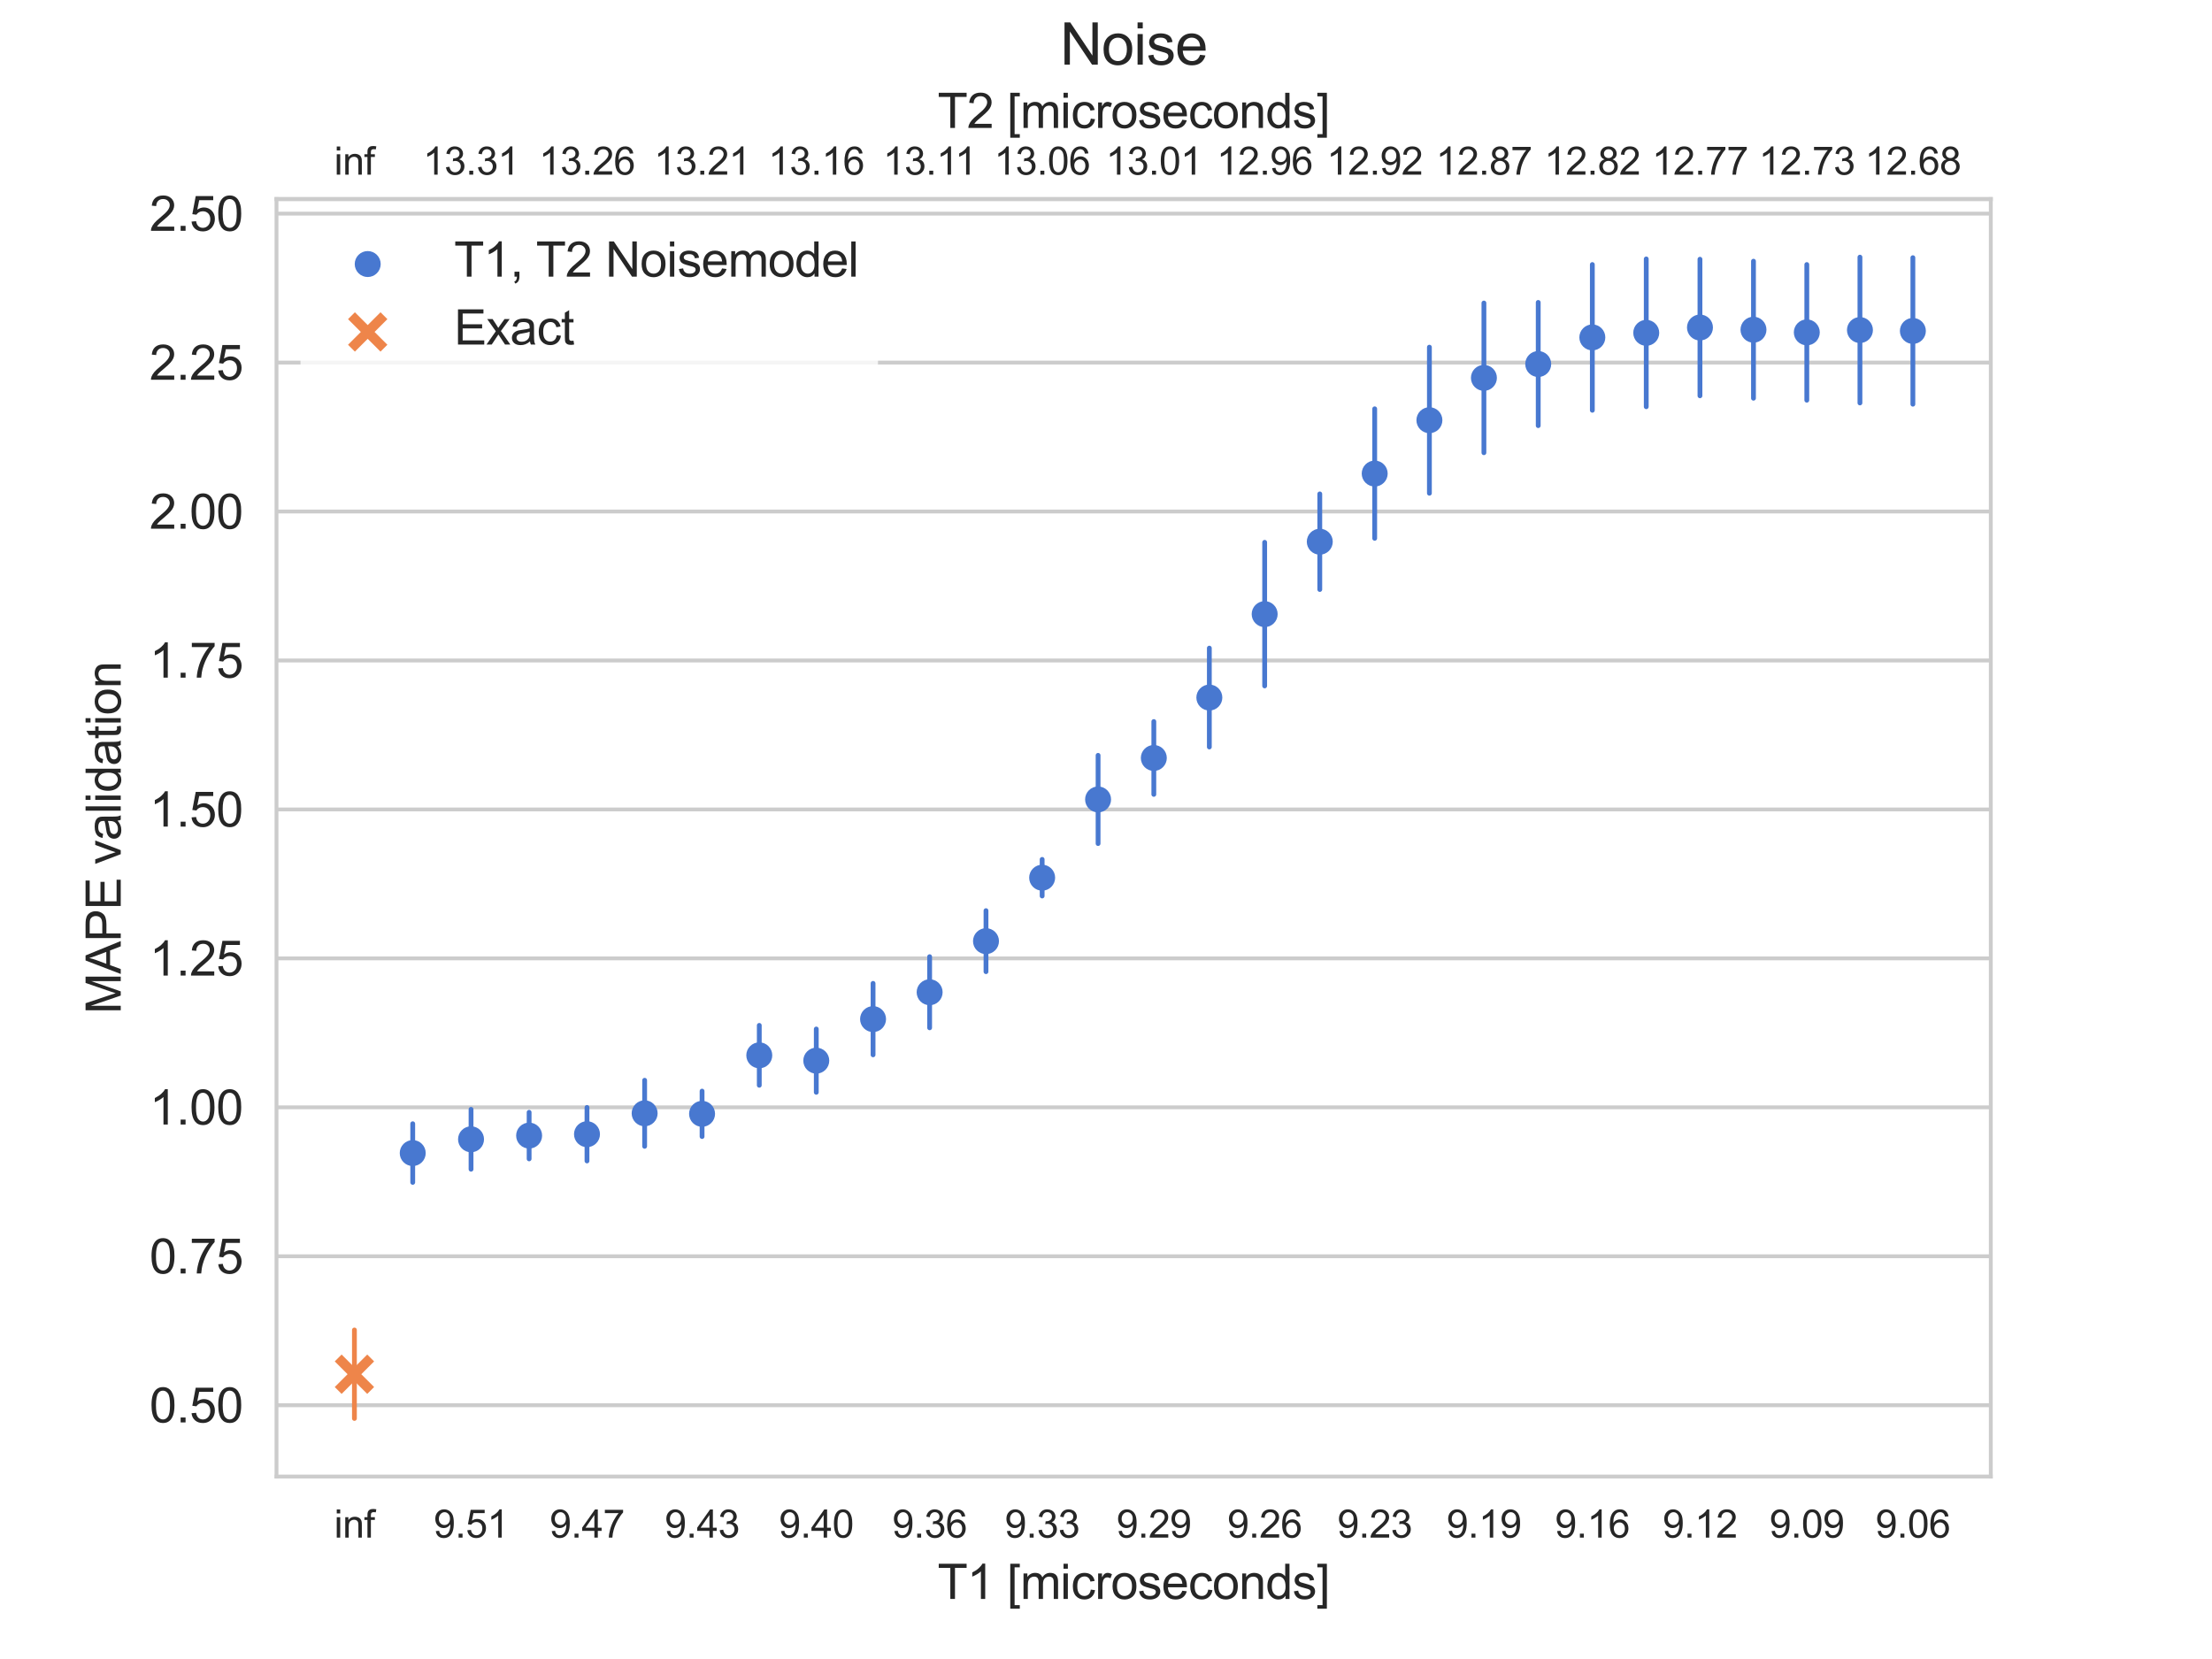 <?xml version="1.0" encoding="utf-8" standalone="no"?>
<!DOCTYPE svg PUBLIC "-//W3C//DTD SVG 1.1//EN"
  "http://www.w3.org/Graphics/SVG/1.1/DTD/svg11.dtd">
<svg xmlns:xlink="http://www.w3.org/1999/xlink" width="460.8pt" height="345.6pt" viewBox="0 0 460.8 345.6" xmlns="http://www.w3.org/2000/svg" version="1.1">
 <defs>
  <style type="text/css">*{stroke-linejoin: round; stroke-linecap: butt}</style>
 </defs>
 <g id="figure_1">
  <g id="patch_1">
   <path d="M 0 345.6 
L 460.8 345.6 
L 460.8 0 
L 0 0 
z
" style="fill: #ffffff"/>
  </g>
  <g id="axes_1">
   <g id="patch_2">
    <path d="M 57.6 307.584 
L 414.72 307.584 
L 414.72 41.472 
L 57.6 41.472 
z
" style="fill: #ffffff"/>
   </g>
   <g id="axes_2">
    <g id="patch_3">
     <path d="M 57.6 41.472 
L 414.72 41.472 
L 414.72 41.472 
L 57.6 41.472 
z
" style="fill: #ffffff"/>
    </g>
    <g id="matplotlib.axis_1">
     <g id="xtick_1">
      <g id="line2d_1">
       <path d="M 398.487 41.472 
L 398.487 41.472 
" clip-path="url(#p2777d760d5)" style="fill: none; stroke: #cccccc; stroke-width: 0.8; stroke-linecap: round"/>
      </g>
      <g id="line2d_2"/>
      <g id="text_1">
       <!-- 12.68 -->
       <g style="fill: #262626" transform="translate(388.479 36.382) scale(0.08 -0.08)">
        <defs>
         <path id="ArialMT-31" d="M 2384 0 
L 1822 0 
L 1822 3584 
Q 1619 3391 1289 3197 
Q 959 3003 697 2906 
L 697 3450 
Q 1169 3672 1522 3987 
Q 1875 4303 2022 4600 
L 2384 4600 
L 2384 0 
z
" transform="scale(0.016)"/>
         <path id="ArialMT-32" d="M 3222 541 
L 3222 0 
L 194 0 
Q 188 203 259 391 
Q 375 700 629 1000 
Q 884 1300 1366 1694 
Q 2113 2306 2375 2664 
Q 2638 3022 2638 3341 
Q 2638 3675 2398 3904 
Q 2159 4134 1775 4134 
Q 1369 4134 1125 3890 
Q 881 3647 878 3216 
L 300 3275 
Q 359 3922 746 4261 
Q 1134 4600 1788 4600 
Q 2447 4600 2831 4234 
Q 3216 3869 3216 3328 
Q 3216 3053 3103 2787 
Q 2991 2522 2730 2228 
Q 2469 1934 1863 1422 
Q 1356 997 1212 845 
Q 1069 694 975 541 
L 3222 541 
z
" transform="scale(0.016)"/>
         <path id="ArialMT-2e" d="M 581 0 
L 581 641 
L 1222 641 
L 1222 0 
L 581 0 
z
" transform="scale(0.016)"/>
         <path id="ArialMT-36" d="M 3184 3459 
L 2625 3416 
Q 2550 3747 2413 3897 
Q 2184 4138 1850 4138 
Q 1581 4138 1378 3988 
Q 1113 3794 959 3422 
Q 806 3050 800 2363 
Q 1003 2672 1297 2822 
Q 1591 2972 1913 2972 
Q 2475 2972 2870 2558 
Q 3266 2144 3266 1488 
Q 3266 1056 3080 686 
Q 2894 316 2569 119 
Q 2244 -78 1831 -78 
Q 1128 -78 684 439 
Q 241 956 241 2144 
Q 241 3472 731 4075 
Q 1159 4600 1884 4600 
Q 2425 4600 2770 4297 
Q 3116 3994 3184 3459 
z
M 888 1484 
Q 888 1194 1011 928 
Q 1134 663 1356 523 
Q 1578 384 1822 384 
Q 2178 384 2434 671 
Q 2691 959 2691 1453 
Q 2691 1928 2437 2201 
Q 2184 2475 1800 2475 
Q 1419 2475 1153 2201 
Q 888 1928 888 1484 
z
" transform="scale(0.016)"/>
         <path id="ArialMT-38" d="M 1131 2484 
Q 781 2613 612 2850 
Q 444 3088 444 3419 
Q 444 3919 803 4259 
Q 1163 4600 1759 4600 
Q 2359 4600 2725 4251 
Q 3091 3903 3091 3403 
Q 3091 3084 2923 2848 
Q 2756 2613 2416 2484 
Q 2838 2347 3058 2040 
Q 3278 1734 3278 1309 
Q 3278 722 2862 322 
Q 2447 -78 1769 -78 
Q 1091 -78 675 323 
Q 259 725 259 1325 
Q 259 1772 486 2073 
Q 713 2375 1131 2484 
z
M 1019 3438 
Q 1019 3113 1228 2906 
Q 1438 2700 1772 2700 
Q 2097 2700 2305 2904 
Q 2513 3109 2513 3406 
Q 2513 3716 2298 3927 
Q 2084 4138 1766 4138 
Q 1444 4138 1231 3931 
Q 1019 3725 1019 3438 
z
M 838 1322 
Q 838 1081 952 856 
Q 1066 631 1291 507 
Q 1516 384 1775 384 
Q 2178 384 2440 643 
Q 2703 903 2703 1303 
Q 2703 1709 2433 1975 
Q 2163 2241 1756 2241 
Q 1359 2241 1098 1978 
Q 838 1716 838 1322 
z
" transform="scale(0.016)"/>
        </defs>
        <use xlink:href="#ArialMT-31"/>
        <use xlink:href="#ArialMT-32" x="55.615"/>
        <use xlink:href="#ArialMT-2e" x="111.23"/>
        <use xlink:href="#ArialMT-36" x="139.014"/>
        <use xlink:href="#ArialMT-38" x="194.629"/>
       </g>
      </g>
     </g>
     <g id="xtick_2">
      <g id="line2d_3">
       <path d="M 376.391 41.472 
L 376.391 41.472 
" clip-path="url(#p2777d760d5)" style="fill: none; stroke: #cccccc; stroke-width: 0.8; stroke-linecap: round"/>
      </g>
      <g id="line2d_4"/>
      <g id="text_2">
       <!-- 12.73 -->
       <g style="fill: #262626" transform="translate(366.382 36.382) scale(0.08 -0.08)">
        <defs>
         <path id="ArialMT-37" d="M 303 3981 
L 303 4522 
L 3269 4522 
L 3269 4084 
Q 2831 3619 2401 2847 
Q 1972 2075 1738 1259 
Q 1569 684 1522 0 
L 944 0 
Q 953 541 1156 1306 
Q 1359 2072 1739 2783 
Q 2119 3494 2547 3981 
L 303 3981 
z
" transform="scale(0.016)"/>
         <path id="ArialMT-33" d="M 269 1209 
L 831 1284 
Q 928 806 1161 595 
Q 1394 384 1728 384 
Q 2125 384 2398 659 
Q 2672 934 2672 1341 
Q 2672 1728 2419 1979 
Q 2166 2231 1775 2231 
Q 1616 2231 1378 2169 
L 1441 2663 
Q 1497 2656 1531 2656 
Q 1891 2656 2178 2843 
Q 2466 3031 2466 3422 
Q 2466 3731 2256 3934 
Q 2047 4138 1716 4138 
Q 1388 4138 1169 3931 
Q 950 3725 888 3313 
L 325 3413 
Q 428 3978 793 4289 
Q 1159 4600 1703 4600 
Q 2078 4600 2393 4439 
Q 2709 4278 2876 4000 
Q 3044 3722 3044 3409 
Q 3044 3113 2884 2869 
Q 2725 2625 2413 2481 
Q 2819 2388 3044 2092 
Q 3269 1797 3269 1353 
Q 3269 753 2831 336 
Q 2394 -81 1725 -81 
Q 1122 -81 723 278 
Q 325 638 269 1209 
z
" transform="scale(0.016)"/>
        </defs>
        <use xlink:href="#ArialMT-31"/>
        <use xlink:href="#ArialMT-32" x="55.615"/>
        <use xlink:href="#ArialMT-2e" x="111.23"/>
        <use xlink:href="#ArialMT-37" x="139.014"/>
        <use xlink:href="#ArialMT-33" x="194.629"/>
       </g>
      </g>
     </g>
     <g id="xtick_3">
      <g id="line2d_5">
       <path d="M 354.133 41.472 
L 354.133 41.472 
" clip-path="url(#p2777d760d5)" style="fill: none; stroke: #cccccc; stroke-width: 0.8; stroke-linecap: round"/>
      </g>
      <g id="line2d_6"/>
      <g id="text_3">
       <!-- 12.77 -->
       <g style="fill: #262626" transform="translate(344.124 36.382) scale(0.08 -0.08)">
        <use xlink:href="#ArialMT-31"/>
        <use xlink:href="#ArialMT-32" x="55.615"/>
        <use xlink:href="#ArialMT-2e" x="111.23"/>
        <use xlink:href="#ArialMT-37" x="139.014"/>
        <use xlink:href="#ArialMT-37" x="194.629"/>
       </g>
      </g>
     </g>
     <g id="xtick_4">
      <g id="line2d_7">
       <path d="M 331.712 41.472 
L 331.712 41.472 
" clip-path="url(#p2777d760d5)" style="fill: none; stroke: #cccccc; stroke-width: 0.8; stroke-linecap: round"/>
      </g>
      <g id="line2d_8"/>
      <g id="text_4">
       <!-- 12.82 -->
       <g style="fill: #262626" transform="translate(321.703 36.382) scale(0.08 -0.08)">
        <use xlink:href="#ArialMT-31"/>
        <use xlink:href="#ArialMT-32" x="55.615"/>
        <use xlink:href="#ArialMT-2e" x="111.23"/>
        <use xlink:href="#ArialMT-38" x="139.014"/>
        <use xlink:href="#ArialMT-32" x="194.629"/>
       </g>
      </g>
     </g>
     <g id="xtick_5">
      <g id="line2d_9">
       <path d="M 309.126 41.472 
L 309.126 41.472 
" clip-path="url(#p2777d760d5)" style="fill: none; stroke: #cccccc; stroke-width: 0.8; stroke-linecap: round"/>
      </g>
      <g id="line2d_10"/>
      <g id="text_5">
       <!-- 12.87 -->
       <g style="fill: #262626" transform="translate(299.118 36.382) scale(0.08 -0.08)">
        <use xlink:href="#ArialMT-31"/>
        <use xlink:href="#ArialMT-32" x="55.615"/>
        <use xlink:href="#ArialMT-2e" x="111.23"/>
        <use xlink:href="#ArialMT-38" x="139.014"/>
        <use xlink:href="#ArialMT-37" x="194.629"/>
       </g>
      </g>
     </g>
     <g id="xtick_6">
      <g id="line2d_11">
       <path d="M 286.374 41.472 
L 286.374 41.472 
" clip-path="url(#p2777d760d5)" style="fill: none; stroke: #cccccc; stroke-width: 0.8; stroke-linecap: round"/>
      </g>
      <g id="line2d_12"/>
      <g id="text_6">
       <!-- 12.92 -->
       <g style="fill: #262626" transform="translate(276.365 36.382) scale(0.08 -0.08)">
        <defs>
         <path id="ArialMT-39" d="M 350 1059 
L 891 1109 
Q 959 728 1153 556 
Q 1347 384 1650 384 
Q 1909 384 2104 503 
Q 2300 622 2425 820 
Q 2550 1019 2634 1356 
Q 2719 1694 2719 2044 
Q 2719 2081 2716 2156 
Q 2547 1888 2255 1720 
Q 1963 1553 1622 1553 
Q 1053 1553 659 1965 
Q 266 2378 266 3053 
Q 266 3750 677 4175 
Q 1088 4600 1706 4600 
Q 2153 4600 2523 4359 
Q 2894 4119 3086 3673 
Q 3278 3228 3278 2384 
Q 3278 1506 3087 986 
Q 2897 466 2520 194 
Q 2144 -78 1638 -78 
Q 1100 -78 759 220 
Q 419 519 350 1059 
z
M 2653 3081 
Q 2653 3566 2395 3850 
Q 2138 4134 1775 4134 
Q 1400 4134 1122 3828 
Q 844 3522 844 3034 
Q 844 2597 1108 2323 
Q 1372 2050 1759 2050 
Q 2150 2050 2401 2323 
Q 2653 2597 2653 3081 
z
" transform="scale(0.016)"/>
        </defs>
        <use xlink:href="#ArialMT-31"/>
        <use xlink:href="#ArialMT-32" x="55.615"/>
        <use xlink:href="#ArialMT-2e" x="111.23"/>
        <use xlink:href="#ArialMT-39" x="139.014"/>
        <use xlink:href="#ArialMT-32" x="194.629"/>
       </g>
      </g>
     </g>
     <g id="xtick_7">
      <g id="line2d_13">
       <path d="M 263.453 41.472 
L 263.453 41.472 
" clip-path="url(#p2777d760d5)" style="fill: none; stroke: #cccccc; stroke-width: 0.8; stroke-linecap: round"/>
      </g>
      <g id="line2d_14"/>
      <g id="text_7">
       <!-- 12.96 -->
       <g style="fill: #262626" transform="translate(253.444 36.382) scale(0.08 -0.08)">
        <use xlink:href="#ArialMT-31"/>
        <use xlink:href="#ArialMT-32" x="55.615"/>
        <use xlink:href="#ArialMT-2e" x="111.23"/>
        <use xlink:href="#ArialMT-39" x="139.014"/>
        <use xlink:href="#ArialMT-36" x="194.629"/>
       </g>
      </g>
     </g>
     <g id="xtick_8">
      <g id="line2d_15">
       <path d="M 240.362 41.472 
L 240.362 41.472 
" clip-path="url(#p2777d760d5)" style="fill: none; stroke: #cccccc; stroke-width: 0.8; stroke-linecap: round"/>
      </g>
      <g id="line2d_16"/>
      <g id="text_8">
       <!-- 13.01 -->
       <g style="fill: #262626" transform="translate(230.353 36.382) scale(0.08 -0.08)">
        <defs>
         <path id="ArialMT-30" d="M 266 2259 
Q 266 3072 433 3567 
Q 600 4063 929 4331 
Q 1259 4600 1759 4600 
Q 2128 4600 2406 4451 
Q 2684 4303 2865 4023 
Q 3047 3744 3150 3342 
Q 3253 2941 3253 2259 
Q 3253 1453 3087 958 
Q 2922 463 2592 192 
Q 2263 -78 1759 -78 
Q 1097 -78 719 397 
Q 266 969 266 2259 
z
M 844 2259 
Q 844 1131 1108 757 
Q 1372 384 1759 384 
Q 2147 384 2411 759 
Q 2675 1134 2675 2259 
Q 2675 3391 2411 3762 
Q 2147 4134 1753 4134 
Q 1366 4134 1134 3806 
Q 844 3388 844 2259 
z
" transform="scale(0.016)"/>
        </defs>
        <use xlink:href="#ArialMT-31"/>
        <use xlink:href="#ArialMT-33" x="55.615"/>
        <use xlink:href="#ArialMT-2e" x="111.23"/>
        <use xlink:href="#ArialMT-30" x="139.014"/>
        <use xlink:href="#ArialMT-31" x="194.629"/>
       </g>
      </g>
     </g>
     <g id="xtick_9">
      <g id="line2d_17">
       <path d="M 217.098 41.472 
L 217.098 41.472 
" clip-path="url(#p2777d760d5)" style="fill: none; stroke: #cccccc; stroke-width: 0.8; stroke-linecap: round"/>
      </g>
      <g id="line2d_18"/>
      <g id="text_9">
       <!-- 13.06 -->
       <g style="fill: #262626" transform="translate(207.089 36.382) scale(0.08 -0.08)">
        <use xlink:href="#ArialMT-31"/>
        <use xlink:href="#ArialMT-33" x="55.615"/>
        <use xlink:href="#ArialMT-2e" x="111.23"/>
        <use xlink:href="#ArialMT-30" x="139.014"/>
        <use xlink:href="#ArialMT-36" x="194.629"/>
       </g>
      </g>
     </g>
     <g id="xtick_10">
      <g id="line2d_19">
       <path d="M 193.66 41.472 
L 193.66 41.472 
" clip-path="url(#p2777d760d5)" style="fill: none; stroke: #cccccc; stroke-width: 0.8; stroke-linecap: round"/>
      </g>
      <g id="line2d_20"/>
      <g id="text_10">
       <!-- 13.11 -->
       <g style="fill: #262626" transform="translate(183.946 36.382) scale(0.08 -0.08)">
        <use xlink:href="#ArialMT-31"/>
        <use xlink:href="#ArialMT-33" x="55.615"/>
        <use xlink:href="#ArialMT-2e" x="111.23"/>
        <use xlink:href="#ArialMT-31" x="139.014"/>
        <use xlink:href="#ArialMT-31" x="187.254"/>
       </g>
      </g>
     </g>
     <g id="xtick_11">
      <g id="line2d_21">
       <path d="M 170.046 41.472 
L 170.046 41.472 
" clip-path="url(#p2777d760d5)" style="fill: none; stroke: #cccccc; stroke-width: 0.8; stroke-linecap: round"/>
      </g>
      <g id="line2d_22"/>
      <g id="text_11">
       <!-- 13.16 -->
       <g style="fill: #262626" transform="translate(160.037 36.382) scale(0.08 -0.08)">
        <use xlink:href="#ArialMT-31"/>
        <use xlink:href="#ArialMT-33" x="55.615"/>
        <use xlink:href="#ArialMT-2e" x="111.23"/>
        <use xlink:href="#ArialMT-31" x="139.014"/>
        <use xlink:href="#ArialMT-36" x="194.629"/>
       </g>
      </g>
     </g>
     <g id="xtick_12">
      <g id="line2d_23">
       <path d="M 146.253 41.472 
L 146.253 41.472 
" clip-path="url(#p2777d760d5)" style="fill: none; stroke: #cccccc; stroke-width: 0.8; stroke-linecap: round"/>
      </g>
      <g id="line2d_24"/>
      <g id="text_12">
       <!-- 13.21 -->
       <g style="fill: #262626" transform="translate(136.245 36.382) scale(0.08 -0.08)">
        <use xlink:href="#ArialMT-31"/>
        <use xlink:href="#ArialMT-33" x="55.615"/>
        <use xlink:href="#ArialMT-2e" x="111.23"/>
        <use xlink:href="#ArialMT-32" x="139.014"/>
        <use xlink:href="#ArialMT-31" x="194.629"/>
       </g>
      </g>
     </g>
     <g id="xtick_13">
      <g id="line2d_25">
       <path d="M 122.281 41.472 
L 122.281 41.472 
" clip-path="url(#p2777d760d5)" style="fill: none; stroke: #cccccc; stroke-width: 0.8; stroke-linecap: round"/>
      </g>
      <g id="line2d_26"/>
      <g id="text_13">
       <!-- 13.26 -->
       <g style="fill: #262626" transform="translate(112.272 36.382) scale(0.08 -0.08)">
        <use xlink:href="#ArialMT-31"/>
        <use xlink:href="#ArialMT-33" x="55.615"/>
        <use xlink:href="#ArialMT-2e" x="111.23"/>
        <use xlink:href="#ArialMT-32" x="139.014"/>
        <use xlink:href="#ArialMT-36" x="194.629"/>
       </g>
      </g>
     </g>
     <g id="xtick_14">
      <g id="line2d_27">
       <path d="M 98.126 41.472 
L 98.126 41.472 
" clip-path="url(#p2777d760d5)" style="fill: none; stroke: #cccccc; stroke-width: 0.8; stroke-linecap: round"/>
      </g>
      <g id="line2d_28"/>
      <g id="text_14">
       <!-- 13.31 -->
       <g style="fill: #262626" transform="translate(88.117 36.382) scale(0.08 -0.08)">
        <use xlink:href="#ArialMT-31"/>
        <use xlink:href="#ArialMT-33" x="55.615"/>
        <use xlink:href="#ArialMT-2e" x="111.23"/>
        <use xlink:href="#ArialMT-33" x="139.014"/>
        <use xlink:href="#ArialMT-31" x="194.629"/>
       </g>
      </g>
     </g>
     <g id="xtick_15">
      <g id="line2d_29">
       <path d="M 73.833 41.472 
L 73.833 41.472 
" clip-path="url(#p2777d760d5)" style="fill: none; stroke: #cccccc; stroke-width: 0.8; stroke-linecap: round"/>
      </g>
      <g id="line2d_30"/>
      <g id="text_15">
       <!-- inf -->
       <g style="fill: #262626" transform="translate(69.608 36.382) scale(0.08 -0.08)">
        <defs>
         <path id="ArialMT-69" d="M 425 3934 
L 425 4581 
L 988 4581 
L 988 3934 
L 425 3934 
z
M 425 0 
L 425 3319 
L 988 3319 
L 988 0 
L 425 0 
z
" transform="scale(0.016)"/>
         <path id="ArialMT-6e" d="M 422 0 
L 422 3319 
L 928 3319 
L 928 2847 
Q 1294 3394 1984 3394 
Q 2284 3394 2536 3286 
Q 2788 3178 2913 3003 
Q 3038 2828 3088 2588 
Q 3119 2431 3119 2041 
L 3119 0 
L 2556 0 
L 2556 2019 
Q 2556 2363 2490 2533 
Q 2425 2703 2258 2804 
Q 2091 2906 1866 2906 
Q 1506 2906 1245 2678 
Q 984 2450 984 1813 
L 984 0 
L 422 0 
z
" transform="scale(0.016)"/>
         <path id="ArialMT-66" d="M 556 0 
L 556 2881 
L 59 2881 
L 59 3319 
L 556 3319 
L 556 3672 
Q 556 4006 616 4169 
Q 697 4388 901 4523 
Q 1106 4659 1475 4659 
Q 1713 4659 2000 4603 
L 1916 4113 
Q 1741 4144 1584 4144 
Q 1328 4144 1222 4034 
Q 1116 3925 1116 3625 
L 1116 3319 
L 1763 3319 
L 1763 2881 
L 1116 2881 
L 1116 0 
L 556 0 
z
" transform="scale(0.016)"/>
        </defs>
        <use xlink:href="#ArialMT-69"/>
        <use xlink:href="#ArialMT-6e" x="22.217"/>
        <use xlink:href="#ArialMT-66" x="77.832"/>
       </g>
      </g>
     </g>
     <g id="text_16">
      <!-- T2 [microseconds] -->
      <g style="fill: #262626" transform="translate(195.315 26.656) scale(0.1 -0.1)">
       <defs>
        <path id="ArialMT-54" d="M 1659 0 
L 1659 4041 
L 150 4041 
L 150 4581 
L 3781 4581 
L 3781 4041 
L 2266 4041 
L 2266 0 
L 1659 0 
z
" transform="scale(0.016)"/>
        <path id="ArialMT-20" transform="scale(0.016)"/>
        <path id="ArialMT-5b" d="M 434 -1272 
L 434 4581 
L 1675 4581 
L 1675 4116 
L 997 4116 
L 997 -806 
L 1675 -806 
L 1675 -1272 
L 434 -1272 
z
" transform="scale(0.016)"/>
        <path id="ArialMT-6d" d="M 422 0 
L 422 3319 
L 925 3319 
L 925 2853 
Q 1081 3097 1340 3245 
Q 1600 3394 1931 3394 
Q 2300 3394 2536 3241 
Q 2772 3088 2869 2813 
Q 3263 3394 3894 3394 
Q 4388 3394 4653 3120 
Q 4919 2847 4919 2278 
L 4919 0 
L 4359 0 
L 4359 2091 
Q 4359 2428 4304 2576 
Q 4250 2725 4106 2815 
Q 3963 2906 3769 2906 
Q 3419 2906 3187 2673 
Q 2956 2441 2956 1928 
L 2956 0 
L 2394 0 
L 2394 2156 
Q 2394 2531 2256 2718 
Q 2119 2906 1806 2906 
Q 1569 2906 1367 2781 
Q 1166 2656 1075 2415 
Q 984 2175 984 1722 
L 984 0 
L 422 0 
z
" transform="scale(0.016)"/>
        <path id="ArialMT-63" d="M 2588 1216 
L 3141 1144 
Q 3050 572 2676 248 
Q 2303 -75 1759 -75 
Q 1078 -75 664 370 
Q 250 816 250 1647 
Q 250 2184 428 2587 
Q 606 2991 970 3192 
Q 1334 3394 1763 3394 
Q 2303 3394 2647 3120 
Q 2991 2847 3088 2344 
L 2541 2259 
Q 2463 2594 2264 2762 
Q 2066 2931 1784 2931 
Q 1359 2931 1093 2626 
Q 828 2322 828 1663 
Q 828 994 1084 691 
Q 1341 388 1753 388 
Q 2084 388 2306 591 
Q 2528 794 2588 1216 
z
" transform="scale(0.016)"/>
        <path id="ArialMT-72" d="M 416 0 
L 416 3319 
L 922 3319 
L 922 2816 
Q 1116 3169 1280 3281 
Q 1444 3394 1641 3394 
Q 1925 3394 2219 3213 
L 2025 2691 
Q 1819 2813 1613 2813 
Q 1428 2813 1281 2702 
Q 1134 2591 1072 2394 
Q 978 2094 978 1738 
L 978 0 
L 416 0 
z
" transform="scale(0.016)"/>
        <path id="ArialMT-6f" d="M 213 1659 
Q 213 2581 725 3025 
Q 1153 3394 1769 3394 
Q 2453 3394 2887 2945 
Q 3322 2497 3322 1706 
Q 3322 1066 3130 698 
Q 2938 331 2570 128 
Q 2203 -75 1769 -75 
Q 1072 -75 642 372 
Q 213 819 213 1659 
z
M 791 1659 
Q 791 1022 1069 705 
Q 1347 388 1769 388 
Q 2188 388 2466 706 
Q 2744 1025 2744 1678 
Q 2744 2294 2464 2611 
Q 2184 2928 1769 2928 
Q 1347 2928 1069 2612 
Q 791 2297 791 1659 
z
" transform="scale(0.016)"/>
        <path id="ArialMT-73" d="M 197 991 
L 753 1078 
Q 800 744 1014 566 
Q 1228 388 1613 388 
Q 2000 388 2187 545 
Q 2375 703 2375 916 
Q 2375 1106 2209 1216 
Q 2094 1291 1634 1406 
Q 1016 1563 777 1677 
Q 538 1791 414 1992 
Q 291 2194 291 2438 
Q 291 2659 392 2848 
Q 494 3038 669 3163 
Q 800 3259 1026 3326 
Q 1253 3394 1513 3394 
Q 1903 3394 2198 3281 
Q 2494 3169 2634 2976 
Q 2775 2784 2828 2463 
L 2278 2388 
Q 2241 2644 2061 2787 
Q 1881 2931 1553 2931 
Q 1166 2931 1000 2803 
Q 834 2675 834 2503 
Q 834 2394 903 2306 
Q 972 2216 1119 2156 
Q 1203 2125 1616 2013 
Q 2213 1853 2448 1751 
Q 2684 1650 2818 1456 
Q 2953 1263 2953 975 
Q 2953 694 2789 445 
Q 2625 197 2315 61 
Q 2006 -75 1616 -75 
Q 969 -75 630 194 
Q 291 463 197 991 
z
" transform="scale(0.016)"/>
        <path id="ArialMT-65" d="M 2694 1069 
L 3275 997 
Q 3138 488 2766 206 
Q 2394 -75 1816 -75 
Q 1088 -75 661 373 
Q 234 822 234 1631 
Q 234 2469 665 2931 
Q 1097 3394 1784 3394 
Q 2450 3394 2872 2941 
Q 3294 2488 3294 1666 
Q 3294 1616 3291 1516 
L 816 1516 
Q 847 969 1125 678 
Q 1403 388 1819 388 
Q 2128 388 2347 550 
Q 2566 713 2694 1069 
z
M 847 1978 
L 2700 1978 
Q 2663 2397 2488 2606 
Q 2219 2931 1791 2931 
Q 1403 2931 1139 2672 
Q 875 2413 847 1978 
z
" transform="scale(0.016)"/>
        <path id="ArialMT-64" d="M 2575 0 
L 2575 419 
Q 2259 -75 1647 -75 
Q 1250 -75 917 144 
Q 584 363 401 755 
Q 219 1147 219 1656 
Q 219 2153 384 2558 
Q 550 2963 881 3178 
Q 1213 3394 1622 3394 
Q 1922 3394 2156 3267 
Q 2391 3141 2538 2938 
L 2538 4581 
L 3097 4581 
L 3097 0 
L 2575 0 
z
M 797 1656 
Q 797 1019 1065 703 
Q 1334 388 1700 388 
Q 2069 388 2326 689 
Q 2584 991 2584 1609 
Q 2584 2291 2321 2609 
Q 2059 2928 1675 2928 
Q 1300 2928 1048 2622 
Q 797 2316 797 1656 
z
" transform="scale(0.016)"/>
        <path id="ArialMT-5d" d="M 1363 -1272 
L 122 -1272 
L 122 -806 
L 800 -806 
L 800 4116 
L 122 4116 
L 122 4581 
L 1363 4581 
L 1363 -1272 
z
" transform="scale(0.016)"/>
       </defs>
       <use xlink:href="#ArialMT-54"/>
       <use xlink:href="#ArialMT-32" x="61.084"/>
       <use xlink:href="#ArialMT-20" x="116.699"/>
       <use xlink:href="#ArialMT-5b" x="144.482"/>
       <use xlink:href="#ArialMT-6d" x="172.266"/>
       <use xlink:href="#ArialMT-69" x="255.566"/>
       <use xlink:href="#ArialMT-63" x="277.783"/>
       <use xlink:href="#ArialMT-72" x="327.783"/>
       <use xlink:href="#ArialMT-6f" x="361.084"/>
       <use xlink:href="#ArialMT-73" x="416.699"/>
       <use xlink:href="#ArialMT-65" x="466.699"/>
       <use xlink:href="#ArialMT-63" x="522.314"/>
       <use xlink:href="#ArialMT-6f" x="572.314"/>
       <use xlink:href="#ArialMT-6e" x="627.93"/>
       <use xlink:href="#ArialMT-64" x="683.545"/>
       <use xlink:href="#ArialMT-73" x="739.16"/>
       <use xlink:href="#ArialMT-5d" x="789.16"/>
      </g>
     </g>
    </g>
    <g id="matplotlib.axis_2"/>
    <g id="patch_4">
     <path d="M 57.6 41.472 
L 414.72 41.472 
" style="fill: none; stroke: #cccccc; stroke-width: 0.8; stroke-linejoin: miter; stroke-linecap: square"/>
    </g>
   </g>
   <g id="matplotlib.axis_3">
    <g id="xtick_16">
     <g id="text_17">
      <!-- 9.06 -->
      <g style="fill: #262626" transform="translate(390.703 320.31) scale(0.08 -0.08)">
       <use xlink:href="#ArialMT-39"/>
       <use xlink:href="#ArialMT-2e" x="55.615"/>
       <use xlink:href="#ArialMT-30" x="83.398"/>
       <use xlink:href="#ArialMT-36" x="139.014"/>
      </g>
     </g>
    </g>
    <g id="xtick_17">
     <g id="text_18">
      <!-- 9.09 -->
      <g style="fill: #262626" transform="translate(368.606 320.31) scale(0.08 -0.08)">
       <use xlink:href="#ArialMT-39"/>
       <use xlink:href="#ArialMT-2e" x="55.615"/>
       <use xlink:href="#ArialMT-30" x="83.398"/>
       <use xlink:href="#ArialMT-39" x="139.014"/>
      </g>
     </g>
    </g>
    <g id="xtick_18">
     <g id="text_19">
      <!-- 9.12 -->
      <g style="fill: #262626" transform="translate(346.349 320.31) scale(0.08 -0.08)">
       <use xlink:href="#ArialMT-39"/>
       <use xlink:href="#ArialMT-2e" x="55.615"/>
       <use xlink:href="#ArialMT-31" x="83.398"/>
       <use xlink:href="#ArialMT-32" x="139.014"/>
      </g>
     </g>
    </g>
    <g id="xtick_19">
     <g id="text_20">
      <!-- 9.16 -->
      <g style="fill: #262626" transform="translate(323.928 320.31) scale(0.08 -0.08)">
       <use xlink:href="#ArialMT-39"/>
       <use xlink:href="#ArialMT-2e" x="55.615"/>
       <use xlink:href="#ArialMT-31" x="83.398"/>
       <use xlink:href="#ArialMT-36" x="139.014"/>
      </g>
     </g>
    </g>
    <g id="xtick_20">
     <g id="text_21">
      <!-- 9.19 -->
      <g style="fill: #262626" transform="translate(301.342 320.31) scale(0.08 -0.08)">
       <use xlink:href="#ArialMT-39"/>
       <use xlink:href="#ArialMT-2e" x="55.615"/>
       <use xlink:href="#ArialMT-31" x="83.398"/>
       <use xlink:href="#ArialMT-39" x="139.014"/>
      </g>
     </g>
    </g>
    <g id="xtick_21">
     <g id="text_22">
      <!-- 9.23 -->
      <g style="fill: #262626" transform="translate(278.59 320.31) scale(0.08 -0.08)">
       <use xlink:href="#ArialMT-39"/>
       <use xlink:href="#ArialMT-2e" x="55.615"/>
       <use xlink:href="#ArialMT-32" x="83.398"/>
       <use xlink:href="#ArialMT-33" x="139.014"/>
      </g>
     </g>
    </g>
    <g id="xtick_22">
     <g id="text_23">
      <!-- 9.26 -->
      <g style="fill: #262626" transform="translate(255.669 320.31) scale(0.08 -0.08)">
       <use xlink:href="#ArialMT-39"/>
       <use xlink:href="#ArialMT-2e" x="55.615"/>
       <use xlink:href="#ArialMT-32" x="83.398"/>
       <use xlink:href="#ArialMT-36" x="139.014"/>
      </g>
     </g>
    </g>
    <g id="xtick_23">
     <g id="text_24">
      <!-- 9.29 -->
      <g style="fill: #262626" transform="translate(232.577 320.31) scale(0.08 -0.08)">
       <use xlink:href="#ArialMT-39"/>
       <use xlink:href="#ArialMT-2e" x="55.615"/>
       <use xlink:href="#ArialMT-32" x="83.398"/>
       <use xlink:href="#ArialMT-39" x="139.014"/>
      </g>
     </g>
    </g>
    <g id="xtick_24">
     <g id="text_25">
      <!-- 9.33 -->
      <g style="fill: #262626" transform="translate(209.313 320.31) scale(0.08 -0.08)">
       <use xlink:href="#ArialMT-39"/>
       <use xlink:href="#ArialMT-2e" x="55.615"/>
       <use xlink:href="#ArialMT-33" x="83.398"/>
       <use xlink:href="#ArialMT-33" x="139.014"/>
      </g>
     </g>
    </g>
    <g id="xtick_25">
     <g id="text_26">
      <!-- 9.36 -->
      <g style="fill: #262626" transform="translate(185.876 320.31) scale(0.08 -0.08)">
       <use xlink:href="#ArialMT-39"/>
       <use xlink:href="#ArialMT-2e" x="55.615"/>
       <use xlink:href="#ArialMT-33" x="83.398"/>
       <use xlink:href="#ArialMT-36" x="139.014"/>
      </g>
     </g>
    </g>
    <g id="xtick_26">
     <g id="text_27">
      <!-- 9.40 -->
      <g style="fill: #262626" transform="translate(162.261 320.31) scale(0.08 -0.08)">
       <defs>
        <path id="ArialMT-34" d="M 2069 0 
L 2069 1097 
L 81 1097 
L 81 1613 
L 2172 4581 
L 2631 4581 
L 2631 1613 
L 3250 1613 
L 3250 1097 
L 2631 1097 
L 2631 0 
L 2069 0 
z
M 2069 1613 
L 2069 3678 
L 634 1613 
L 2069 1613 
z
" transform="scale(0.016)"/>
       </defs>
       <use xlink:href="#ArialMT-39"/>
       <use xlink:href="#ArialMT-2e" x="55.615"/>
       <use xlink:href="#ArialMT-34" x="83.398"/>
       <use xlink:href="#ArialMT-30" x="139.014"/>
      </g>
     </g>
    </g>
    <g id="xtick_27">
     <g id="text_28">
      <!-- 9.43 -->
      <g style="fill: #262626" transform="translate(138.469 320.31) scale(0.08 -0.08)">
       <use xlink:href="#ArialMT-39"/>
       <use xlink:href="#ArialMT-2e" x="55.615"/>
       <use xlink:href="#ArialMT-34" x="83.398"/>
       <use xlink:href="#ArialMT-33" x="139.014"/>
      </g>
     </g>
    </g>
    <g id="xtick_28">
     <g id="text_29">
      <!-- 9.47 -->
      <g style="fill: #262626" transform="translate(114.496 320.31) scale(0.08 -0.08)">
       <use xlink:href="#ArialMT-39"/>
       <use xlink:href="#ArialMT-2e" x="55.615"/>
       <use xlink:href="#ArialMT-34" x="83.398"/>
       <use xlink:href="#ArialMT-37" x="139.014"/>
      </g>
     </g>
    </g>
    <g id="xtick_29">
     <g id="text_30">
      <!-- 9.51 -->
      <g style="fill: #262626" transform="translate(90.341 320.31) scale(0.08 -0.08)">
       <defs>
        <path id="ArialMT-35" d="M 266 1200 
L 856 1250 
Q 922 819 1161 601 
Q 1400 384 1738 384 
Q 2144 384 2425 690 
Q 2706 997 2706 1503 
Q 2706 1984 2436 2262 
Q 2166 2541 1728 2541 
Q 1456 2541 1237 2417 
Q 1019 2294 894 2097 
L 366 2166 
L 809 4519 
L 3088 4519 
L 3088 3981 
L 1259 3981 
L 1013 2750 
Q 1425 3038 1878 3038 
Q 2478 3038 2890 2622 
Q 3303 2206 3303 1553 
Q 3303 931 2941 478 
Q 2500 -78 1738 -78 
Q 1113 -78 717 272 
Q 322 622 266 1200 
z
" transform="scale(0.016)"/>
       </defs>
       <use xlink:href="#ArialMT-39"/>
       <use xlink:href="#ArialMT-2e" x="55.615"/>
       <use xlink:href="#ArialMT-35" x="83.398"/>
       <use xlink:href="#ArialMT-31" x="139.014"/>
      </g>
     </g>
    </g>
    <g id="xtick_30">
     <g id="text_31">
      <!-- inf -->
      <g style="fill: #262626" transform="translate(69.608 320.31) scale(0.08 -0.08)">
       <use xlink:href="#ArialMT-69"/>
       <use xlink:href="#ArialMT-6e" x="22.217"/>
       <use xlink:href="#ArialMT-66" x="77.832"/>
      </g>
     </g>
    </g>
    <g id="text_32">
     <!-- T1 [microseconds] -->
     <g style="fill: #262626" transform="translate(195.315 333.088) scale(0.1 -0.1)">
      <use xlink:href="#ArialMT-54"/>
      <use xlink:href="#ArialMT-31" x="61.084"/>
      <use xlink:href="#ArialMT-20" x="116.699"/>
      <use xlink:href="#ArialMT-5b" x="144.482"/>
      <use xlink:href="#ArialMT-6d" x="172.266"/>
      <use xlink:href="#ArialMT-69" x="255.566"/>
      <use xlink:href="#ArialMT-63" x="277.783"/>
      <use xlink:href="#ArialMT-72" x="327.783"/>
      <use xlink:href="#ArialMT-6f" x="361.084"/>
      <use xlink:href="#ArialMT-73" x="416.699"/>
      <use xlink:href="#ArialMT-65" x="466.699"/>
      <use xlink:href="#ArialMT-63" x="522.314"/>
      <use xlink:href="#ArialMT-6f" x="572.314"/>
      <use xlink:href="#ArialMT-6e" x="627.93"/>
      <use xlink:href="#ArialMT-64" x="683.545"/>
      <use xlink:href="#ArialMT-73" x="739.16"/>
      <use xlink:href="#ArialMT-5d" x="789.16"/>
     </g>
    </g>
   </g>
   <g id="matplotlib.axis_4">
    <g id="ytick_1">
     <g id="line2d_31">
      <path d="M 57.6 292.736 
L 414.72 292.736 
" clip-path="url(#pa9f5ea63c1)" style="fill: none; stroke: #cccccc; stroke-width: 0.8; stroke-linecap: round"/>
     </g>
     <g id="text_33">
      <!-- 0.50 -->
      <g style="fill: #262626" transform="translate(31.139 296.315) scale(0.1 -0.1)">
       <use xlink:href="#ArialMT-30"/>
       <use xlink:href="#ArialMT-2e" x="55.615"/>
       <use xlink:href="#ArialMT-35" x="83.398"/>
       <use xlink:href="#ArialMT-30" x="139.014"/>
      </g>
     </g>
    </g>
    <g id="ytick_2">
     <g id="line2d_32">
      <path d="M 57.6 261.706 
L 414.72 261.706 
" clip-path="url(#pa9f5ea63c1)" style="fill: none; stroke: #cccccc; stroke-width: 0.8; stroke-linecap: round"/>
     </g>
     <g id="text_34">
      <!-- 0.75 -->
      <g style="fill: #262626" transform="translate(31.139 265.285) scale(0.1 -0.1)">
       <use xlink:href="#ArialMT-30"/>
       <use xlink:href="#ArialMT-2e" x="55.615"/>
       <use xlink:href="#ArialMT-37" x="83.398"/>
       <use xlink:href="#ArialMT-35" x="139.014"/>
      </g>
     </g>
    </g>
    <g id="ytick_3">
     <g id="line2d_33">
      <path d="M 57.6 230.677 
L 414.72 230.677 
" clip-path="url(#pa9f5ea63c1)" style="fill: none; stroke: #cccccc; stroke-width: 0.8; stroke-linecap: round"/>
     </g>
     <g id="text_35">
      <!-- 1.00 -->
      <g style="fill: #262626" transform="translate(31.139 234.256) scale(0.1 -0.1)">
       <use xlink:href="#ArialMT-31"/>
       <use xlink:href="#ArialMT-2e" x="55.615"/>
       <use xlink:href="#ArialMT-30" x="83.398"/>
       <use xlink:href="#ArialMT-30" x="139.014"/>
      </g>
     </g>
    </g>
    <g id="ytick_4">
     <g id="line2d_34">
      <path d="M 57.6 199.647 
L 414.72 199.647 
" clip-path="url(#pa9f5ea63c1)" style="fill: none; stroke: #cccccc; stroke-width: 0.8; stroke-linecap: round"/>
     </g>
     <g id="text_36">
      <!-- 1.25 -->
      <g style="fill: #262626" transform="translate(31.139 203.226) scale(0.1 -0.1)">
       <use xlink:href="#ArialMT-31"/>
       <use xlink:href="#ArialMT-2e" x="55.615"/>
       <use xlink:href="#ArialMT-32" x="83.398"/>
       <use xlink:href="#ArialMT-35" x="139.014"/>
      </g>
     </g>
    </g>
    <g id="ytick_5">
     <g id="line2d_35">
      <path d="M 57.6 168.618 
L 414.72 168.618 
" clip-path="url(#pa9f5ea63c1)" style="fill: none; stroke: #cccccc; stroke-width: 0.8; stroke-linecap: round"/>
     </g>
     <g id="text_37">
      <!-- 1.50 -->
      <g style="fill: #262626" transform="translate(31.139 172.197) scale(0.1 -0.1)">
       <use xlink:href="#ArialMT-31"/>
       <use xlink:href="#ArialMT-2e" x="55.615"/>
       <use xlink:href="#ArialMT-35" x="83.398"/>
       <use xlink:href="#ArialMT-30" x="139.014"/>
      </g>
     </g>
    </g>
    <g id="ytick_6">
     <g id="line2d_36">
      <path d="M 57.6 137.589 
L 414.72 137.589 
" clip-path="url(#pa9f5ea63c1)" style="fill: none; stroke: #cccccc; stroke-width: 0.8; stroke-linecap: round"/>
     </g>
     <g id="text_38">
      <!-- 1.75 -->
      <g style="fill: #262626" transform="translate(31.139 141.167) scale(0.1 -0.1)">
       <use xlink:href="#ArialMT-31"/>
       <use xlink:href="#ArialMT-2e" x="55.615"/>
       <use xlink:href="#ArialMT-37" x="83.398"/>
       <use xlink:href="#ArialMT-35" x="139.014"/>
      </g>
     </g>
    </g>
    <g id="ytick_7">
     <g id="line2d_37">
      <path d="M 57.6 106.559 
L 414.72 106.559 
" clip-path="url(#pa9f5ea63c1)" style="fill: none; stroke: #cccccc; stroke-width: 0.8; stroke-linecap: round"/>
     </g>
     <g id="text_39">
      <!-- 2.00 -->
      <g style="fill: #262626" transform="translate(31.139 110.138) scale(0.1 -0.1)">
       <use xlink:href="#ArialMT-32"/>
       <use xlink:href="#ArialMT-2e" x="55.615"/>
       <use xlink:href="#ArialMT-30" x="83.398"/>
       <use xlink:href="#ArialMT-30" x="139.014"/>
      </g>
     </g>
    </g>
    <g id="ytick_8">
     <g id="line2d_38">
      <path d="M 57.6 75.53 
L 414.72 75.53 
" clip-path="url(#pa9f5ea63c1)" style="fill: none; stroke: #cccccc; stroke-width: 0.8; stroke-linecap: round"/>
     </g>
     <g id="text_40">
      <!-- 2.25 -->
      <g style="fill: #262626" transform="translate(31.139 79.109) scale(0.1 -0.1)">
       <use xlink:href="#ArialMT-32"/>
       <use xlink:href="#ArialMT-2e" x="55.615"/>
       <use xlink:href="#ArialMT-32" x="83.398"/>
       <use xlink:href="#ArialMT-35" x="139.014"/>
      </g>
     </g>
    </g>
    <g id="ytick_9">
     <g id="line2d_39">
      <path d="M 57.6 44.5 
L 414.72 44.5 
" clip-path="url(#pa9f5ea63c1)" style="fill: none; stroke: #cccccc; stroke-width: 0.8; stroke-linecap: round"/>
     </g>
     <g id="text_41">
      <!-- 2.50 -->
      <g style="fill: #262626" transform="translate(31.139 48.079) scale(0.1 -0.1)">
       <use xlink:href="#ArialMT-32"/>
       <use xlink:href="#ArialMT-2e" x="55.615"/>
       <use xlink:href="#ArialMT-35" x="83.398"/>
       <use xlink:href="#ArialMT-30" x="139.014"/>
      </g>
     </g>
    </g>
    <g id="text_42">
     <!-- MAPE validation -->
     <g style="fill: #262626" transform="translate(25.152 211.212) rotate(-90) scale(0.1 -0.1)">
      <defs>
       <path id="ArialMT-4d" d="M 475 0 
L 475 4581 
L 1388 4581 
L 2472 1338 
Q 2622 884 2691 659 
Q 2769 909 2934 1394 
L 4031 4581 
L 4847 4581 
L 4847 0 
L 4263 0 
L 4263 3834 
L 2931 0 
L 2384 0 
L 1059 3900 
L 1059 0 
L 475 0 
z
" transform="scale(0.016)"/>
       <path id="ArialMT-41" d="M -9 0 
L 1750 4581 
L 2403 4581 
L 4278 0 
L 3588 0 
L 3053 1388 
L 1138 1388 
L 634 0 
L -9 0 
z
M 1313 1881 
L 2866 1881 
L 2388 3150 
Q 2169 3728 2063 4100 
Q 1975 3659 1816 3225 
L 1313 1881 
z
" transform="scale(0.016)"/>
       <path id="ArialMT-50" d="M 494 0 
L 494 4581 
L 2222 4581 
Q 2678 4581 2919 4538 
Q 3256 4481 3484 4323 
Q 3713 4166 3852 3881 
Q 3991 3597 3991 3256 
Q 3991 2672 3619 2267 
Q 3247 1863 2275 1863 
L 1100 1863 
L 1100 0 
L 494 0 
z
M 1100 2403 
L 2284 2403 
Q 2872 2403 3119 2622 
Q 3366 2841 3366 3238 
Q 3366 3525 3220 3729 
Q 3075 3934 2838 4000 
Q 2684 4041 2272 4041 
L 1100 4041 
L 1100 2403 
z
" transform="scale(0.016)"/>
       <path id="ArialMT-45" d="M 506 0 
L 506 4581 
L 3819 4581 
L 3819 4041 
L 1113 4041 
L 1113 2638 
L 3647 2638 
L 3647 2100 
L 1113 2100 
L 1113 541 
L 3925 541 
L 3925 0 
L 506 0 
z
" transform="scale(0.016)"/>
       <path id="ArialMT-76" d="M 1344 0 
L 81 3319 
L 675 3319 
L 1388 1331 
Q 1503 1009 1600 663 
Q 1675 925 1809 1294 
L 2547 3319 
L 3125 3319 
L 1869 0 
L 1344 0 
z
" transform="scale(0.016)"/>
       <path id="ArialMT-61" d="M 2588 409 
Q 2275 144 1986 34 
Q 1697 -75 1366 -75 
Q 819 -75 525 192 
Q 231 459 231 875 
Q 231 1119 342 1320 
Q 453 1522 633 1644 
Q 813 1766 1038 1828 
Q 1203 1872 1538 1913 
Q 2219 1994 2541 2106 
Q 2544 2222 2544 2253 
Q 2544 2597 2384 2738 
Q 2169 2928 1744 2928 
Q 1347 2928 1158 2789 
Q 969 2650 878 2297 
L 328 2372 
Q 403 2725 575 2942 
Q 747 3159 1072 3276 
Q 1397 3394 1825 3394 
Q 2250 3394 2515 3294 
Q 2781 3194 2906 3042 
Q 3031 2891 3081 2659 
Q 3109 2516 3109 2141 
L 3109 1391 
Q 3109 606 3145 398 
Q 3181 191 3288 0 
L 2700 0 
Q 2613 175 2588 409 
z
M 2541 1666 
Q 2234 1541 1622 1453 
Q 1275 1403 1131 1340 
Q 988 1278 909 1158 
Q 831 1038 831 891 
Q 831 666 1001 516 
Q 1172 366 1500 366 
Q 1825 366 2078 508 
Q 2331 650 2450 897 
Q 2541 1088 2541 1459 
L 2541 1666 
z
" transform="scale(0.016)"/>
       <path id="ArialMT-6c" d="M 409 0 
L 409 4581 
L 972 4581 
L 972 0 
L 409 0 
z
" transform="scale(0.016)"/>
       <path id="ArialMT-74" d="M 1650 503 
L 1731 6 
Q 1494 -44 1306 -44 
Q 1000 -44 831 53 
Q 663 150 594 308 
Q 525 466 525 972 
L 525 2881 
L 113 2881 
L 113 3319 
L 525 3319 
L 525 4141 
L 1084 4478 
L 1084 3319 
L 1650 3319 
L 1650 2881 
L 1084 2881 
L 1084 941 
Q 1084 700 1114 631 
Q 1144 563 1211 522 
Q 1278 481 1403 481 
Q 1497 481 1650 503 
z
" transform="scale(0.016)"/>
      </defs>
      <use xlink:href="#ArialMT-4d"/>
      <use xlink:href="#ArialMT-41" x="83.301"/>
      <use xlink:href="#ArialMT-50" x="150"/>
      <use xlink:href="#ArialMT-45" x="216.699"/>
      <use xlink:href="#ArialMT-20" x="283.398"/>
      <use xlink:href="#ArialMT-76" x="311.182"/>
      <use xlink:href="#ArialMT-61" x="361.182"/>
      <use xlink:href="#ArialMT-6c" x="416.797"/>
      <use xlink:href="#ArialMT-69" x="439.014"/>
      <use xlink:href="#ArialMT-64" x="461.23"/>
      <use xlink:href="#ArialMT-61" x="516.846"/>
      <use xlink:href="#ArialMT-74" x="572.461"/>
      <use xlink:href="#ArialMT-69" x="600.244"/>
      <use xlink:href="#ArialMT-6f" x="622.461"/>
      <use xlink:href="#ArialMT-6e" x="678.076"/>
     </g>
    </g>
   </g>
   <g id="PathCollection_1">
    <defs>
     <path id="C0_0_1d17ed8b8e" d="M 0 1.692 
C 0.449 1.692 0.879 1.514 1.196 1.196 
C 1.514 0.879 1.692 0.449 1.692 -0 
C 1.692 -0.449 1.514 -0.879 1.196 -1.196 
C 0.879 -1.514 0.449 -1.692 0 -1.692 
C -0.449 -1.692 -0.879 -1.514 -1.196 -1.196 
C -1.514 -0.879 -1.692 -0.449 -1.692 0 
C -1.692 0.449 -1.514 0.879 -1.196 1.196 
C -0.879 1.514 -0.449 1.692 0 1.692 
z
"/>
    </defs>
    <g clip-path="url(#pa9f5ea63c1)">
     <use xlink:href="#C0_0_1d17ed8b8e" x="398.487" y="68.941" style="fill: #4878d0; stroke: #4878d0; stroke-width: 2.025"/>
    </g>
    <g clip-path="url(#pa9f5ea63c1)">
     <use xlink:href="#C0_0_1d17ed8b8e" x="387.459" y="68.755" style="fill: #4878d0; stroke: #4878d0; stroke-width: 2.025"/>
    </g>
    <g clip-path="url(#pa9f5ea63c1)">
     <use xlink:href="#C0_0_1d17ed8b8e" x="376.391" y="69.238" style="fill: #4878d0; stroke: #4878d0; stroke-width: 2.025"/>
    </g>
    <g clip-path="url(#pa9f5ea63c1)">
     <use xlink:href="#C0_0_1d17ed8b8e" x="365.282" y="68.684" style="fill: #4878d0; stroke: #4878d0; stroke-width: 2.025"/>
    </g>
    <g clip-path="url(#pa9f5ea63c1)">
     <use xlink:href="#C0_0_1d17ed8b8e" x="354.133" y="68.227" style="fill: #4878d0; stroke: #4878d0; stroke-width: 2.025"/>
    </g>
    <g clip-path="url(#pa9f5ea63c1)">
     <use xlink:href="#C0_0_1d17ed8b8e" x="342.943" y="69.336" style="fill: #4878d0; stroke: #4878d0; stroke-width: 2.025"/>
    </g>
    <g clip-path="url(#pa9f5ea63c1)">
     <use xlink:href="#C0_0_1d17ed8b8e" x="331.712" y="70.288" style="fill: #4878d0; stroke: #4878d0; stroke-width: 2.025"/>
    </g>
    <g clip-path="url(#pa9f5ea63c1)">
     <use xlink:href="#C0_0_1d17ed8b8e" x="320.44" y="75.833" style="fill: #4878d0; stroke: #4878d0; stroke-width: 2.025"/>
    </g>
    <g clip-path="url(#pa9f5ea63c1)">
     <use xlink:href="#C0_0_1d17ed8b8e" x="309.126" y="78.716" style="fill: #4878d0; stroke: #4878d0; stroke-width: 2.025"/>
    </g>
    <g clip-path="url(#pa9f5ea63c1)">
     <use xlink:href="#C0_0_1d17ed8b8e" x="297.771" y="87.536" style="fill: #4878d0; stroke: #4878d0; stroke-width: 2.025"/>
    </g>
    <g clip-path="url(#pa9f5ea63c1)">
     <use xlink:href="#C0_0_1d17ed8b8e" x="286.374" y="98.652" style="fill: #4878d0; stroke: #4878d0; stroke-width: 2.025"/>
    </g>
    <g clip-path="url(#pa9f5ea63c1)">
     <use xlink:href="#C0_0_1d17ed8b8e" x="274.935" y="112.847" style="fill: #4878d0; stroke: #4878d0; stroke-width: 2.025"/>
    </g>
    <g clip-path="url(#pa9f5ea63c1)">
     <use xlink:href="#C0_0_1d17ed8b8e" x="263.453" y="127.933" style="fill: #4878d0; stroke: #4878d0; stroke-width: 2.025"/>
    </g>
    <g clip-path="url(#pa9f5ea63c1)">
     <use xlink:href="#C0_0_1d17ed8b8e" x="251.929" y="145.314" style="fill: #4878d0; stroke: #4878d0; stroke-width: 2.025"/>
    </g>
    <g clip-path="url(#pa9f5ea63c1)">
     <use xlink:href="#C0_0_1d17ed8b8e" x="240.362" y="157.898" style="fill: #4878d0; stroke: #4878d0; stroke-width: 2.025"/>
    </g>
    <g clip-path="url(#pa9f5ea63c1)">
     <use xlink:href="#C0_0_1d17ed8b8e" x="228.751" y="166.539" style="fill: #4878d0; stroke: #4878d0; stroke-width: 2.025"/>
    </g>
    <g clip-path="url(#pa9f5ea63c1)">
     <use xlink:href="#C0_0_1d17ed8b8e" x="217.098" y="182.84" style="fill: #4878d0; stroke: #4878d0; stroke-width: 2.025"/>
    </g>
    <g clip-path="url(#pa9f5ea63c1)">
     <use xlink:href="#C0_0_1d17ed8b8e" x="205.401" y="196.06" style="fill: #4878d0; stroke: #4878d0; stroke-width: 2.025"/>
    </g>
    <g clip-path="url(#pa9f5ea63c1)">
     <use xlink:href="#C0_0_1d17ed8b8e" x="193.66" y="206.701" style="fill: #4878d0; stroke: #4878d0; stroke-width: 2.025"/>
    </g>
    <g clip-path="url(#pa9f5ea63c1)">
     <use xlink:href="#C0_0_1d17ed8b8e" x="181.875" y="212.298" style="fill: #4878d0; stroke: #4878d0; stroke-width: 2.025"/>
    </g>
    <g clip-path="url(#pa9f5ea63c1)">
     <use xlink:href="#C0_0_1d17ed8b8e" x="170.046" y="220.953" style="fill: #4878d0; stroke: #4878d0; stroke-width: 2.025"/>
    </g>
    <g clip-path="url(#pa9f5ea63c1)">
     <use xlink:href="#C0_0_1d17ed8b8e" x="158.172" y="219.844" style="fill: #4878d0; stroke: #4878d0; stroke-width: 2.025"/>
    </g>
    <g clip-path="url(#pa9f5ea63c1)">
     <use xlink:href="#C0_0_1d17ed8b8e" x="146.253" y="232.031" style="fill: #4878d0; stroke: #4878d0; stroke-width: 2.025"/>
    </g>
    <g clip-path="url(#pa9f5ea63c1)">
     <use xlink:href="#C0_0_1d17ed8b8e" x="134.29" y="231.92" style="fill: #4878d0; stroke: #4878d0; stroke-width: 2.025"/>
    </g>
    <g clip-path="url(#pa9f5ea63c1)">
     <use xlink:href="#C0_0_1d17ed8b8e" x="122.281" y="236.273" style="fill: #4878d0; stroke: #4878d0; stroke-width: 2.025"/>
    </g>
    <g clip-path="url(#pa9f5ea63c1)">
     <use xlink:href="#C0_0_1d17ed8b8e" x="110.226" y="236.564" style="fill: #4878d0; stroke: #4878d0; stroke-width: 2.025"/>
    </g>
    <g clip-path="url(#pa9f5ea63c1)">
     <use xlink:href="#C0_0_1d17ed8b8e" x="98.126" y="237.335" style="fill: #4878d0; stroke: #4878d0; stroke-width: 2.025"/>
    </g>
    <g clip-path="url(#pa9f5ea63c1)">
     <use xlink:href="#C0_0_1d17ed8b8e" x="85.979" y="240.204" style="fill: #4878d0; stroke: #4878d0; stroke-width: 2.025"/>
    </g>
   </g>
   <g id="PathCollection_2">
    <defs>
     <path id="m7fec025f9a" d="M -3.384 3.384 
L 3.384 -3.384 
M -3.384 -3.384 
L 3.384 3.384 
" style="stroke: #ee854a; stroke-width: 2.025"/>
    </defs>
    <g clip-path="url(#pa9f5ea63c1)">
     <use xlink:href="#m7fec025f9a" x="73.833" y="286.274" style="fill: #ee854a; stroke: #ee854a; stroke-width: 2.025"/>
    </g>
   </g>
   <g id="line2d_40"/>
   <g id="line2d_41">
    <path d="M 398.487 84.204 
L 398.487 53.678 
" clip-path="url(#pa9f5ea63c1)" style="fill: none; stroke: #4878d0; stroke-linecap: round"/>
   </g>
   <g id="line2d_42">
    <path d="M 387.459 83.943 
L 387.459 53.568 
" clip-path="url(#pa9f5ea63c1)" style="fill: none; stroke: #4878d0; stroke-linecap: round"/>
   </g>
   <g id="line2d_43">
    <path d="M 376.391 83.367 
L 376.391 55.108 
" clip-path="url(#pa9f5ea63c1)" style="fill: none; stroke: #4878d0; stroke-linecap: round"/>
   </g>
   <g id="line2d_44">
    <path d="M 365.282 82.957 
L 365.282 54.411 
" clip-path="url(#pa9f5ea63c1)" style="fill: none; stroke: #4878d0; stroke-linecap: round"/>
   </g>
   <g id="line2d_45">
    <path d="M 354.133 82.453 
L 354.133 54.001 
" clip-path="url(#pa9f5ea63c1)" style="fill: none; stroke: #4878d0; stroke-linecap: round"/>
   </g>
   <g id="line2d_46">
    <path d="M 342.943 84.73 
L 342.943 53.942 
" clip-path="url(#pa9f5ea63c1)" style="fill: none; stroke: #4878d0; stroke-linecap: round"/>
   </g>
   <g id="line2d_47">
    <path d="M 331.712 85.469 
L 331.712 55.107 
" clip-path="url(#pa9f5ea63c1)" style="fill: none; stroke: #4878d0; stroke-linecap: round"/>
   </g>
   <g id="line2d_48">
    <path d="M 320.44 88.669 
L 320.44 62.998 
" clip-path="url(#pa9f5ea63c1)" style="fill: none; stroke: #4878d0; stroke-linecap: round"/>
   </g>
   <g id="line2d_49">
    <path d="M 309.126 94.307 
L 309.126 63.125 
" clip-path="url(#pa9f5ea63c1)" style="fill: none; stroke: #4878d0; stroke-linecap: round"/>
   </g>
   <g id="line2d_50">
    <path d="M 297.771 102.751 
L 297.771 72.321 
" clip-path="url(#pa9f5ea63c1)" style="fill: none; stroke: #4878d0; stroke-linecap: round"/>
   </g>
   <g id="line2d_51">
    <path d="M 286.374 112.142 
L 286.374 85.163 
" clip-path="url(#pa9f5ea63c1)" style="fill: none; stroke: #4878d0; stroke-linecap: round"/>
   </g>
   <g id="line2d_52">
    <path d="M 274.935 122.804 
L 274.935 102.89 
" clip-path="url(#pa9f5ea63c1)" style="fill: none; stroke: #4878d0; stroke-linecap: round"/>
   </g>
   <g id="line2d_53">
    <path d="M 263.453 142.891 
L 263.453 112.975 
" clip-path="url(#pa9f5ea63c1)" style="fill: none; stroke: #4878d0; stroke-linecap: round"/>
   </g>
   <g id="line2d_54">
    <path d="M 251.929 155.613 
L 251.929 135.015 
" clip-path="url(#pa9f5ea63c1)" style="fill: none; stroke: #4878d0; stroke-linecap: round"/>
   </g>
   <g id="line2d_55">
    <path d="M 240.362 165.484 
L 240.362 150.311 
" clip-path="url(#pa9f5ea63c1)" style="fill: none; stroke: #4878d0; stroke-linecap: round"/>
   </g>
   <g id="line2d_56">
    <path d="M 228.751 175.728 
L 228.751 157.351 
" clip-path="url(#pa9f5ea63c1)" style="fill: none; stroke: #4878d0; stroke-linecap: round"/>
   </g>
   <g id="line2d_57">
    <path d="M 217.098 186.652 
L 217.098 179.029 
" clip-path="url(#pa9f5ea63c1)" style="fill: none; stroke: #4878d0; stroke-linecap: round"/>
   </g>
   <g id="line2d_58">
    <path d="M 205.401 202.416 
L 205.401 189.704 
" clip-path="url(#pa9f5ea63c1)" style="fill: none; stroke: #4878d0; stroke-linecap: round"/>
   </g>
   <g id="line2d_59">
    <path d="M 193.66 214.109 
L 193.66 199.293 
" clip-path="url(#pa9f5ea63c1)" style="fill: none; stroke: #4878d0; stroke-linecap: round"/>
   </g>
   <g id="line2d_60">
    <path d="M 181.875 219.742 
L 181.875 204.854 
" clip-path="url(#pa9f5ea63c1)" style="fill: none; stroke: #4878d0; stroke-linecap: round"/>
   </g>
   <g id="line2d_61">
    <path d="M 170.046 227.545 
L 170.046 214.361 
" clip-path="url(#pa9f5ea63c1)" style="fill: none; stroke: #4878d0; stroke-linecap: round"/>
   </g>
   <g id="line2d_62">
    <path d="M 158.172 226.082 
L 158.172 213.605 
" clip-path="url(#pa9f5ea63c1)" style="fill: none; stroke: #4878d0; stroke-linecap: round"/>
   </g>
   <g id="line2d_63">
    <path d="M 146.253 236.763 
L 146.253 227.299 
" clip-path="url(#pa9f5ea63c1)" style="fill: none; stroke: #4878d0; stroke-linecap: round"/>
   </g>
   <g id="line2d_64">
    <path d="M 134.29 238.8 
L 134.29 225.04 
" clip-path="url(#pa9f5ea63c1)" style="fill: none; stroke: #4878d0; stroke-linecap: round"/>
   </g>
   <g id="line2d_65">
    <path d="M 122.281 241.846 
L 122.281 230.7 
" clip-path="url(#pa9f5ea63c1)" style="fill: none; stroke: #4878d0; stroke-linecap: round"/>
   </g>
   <g id="line2d_66">
    <path d="M 110.226 241.416 
L 110.226 231.712 
" clip-path="url(#pa9f5ea63c1)" style="fill: none; stroke: #4878d0; stroke-linecap: round"/>
   </g>
   <g id="line2d_67">
    <path d="M 98.126 243.572 
L 98.126 231.098 
" clip-path="url(#pa9f5ea63c1)" style="fill: none; stroke: #4878d0; stroke-linecap: round"/>
   </g>
   <g id="line2d_68">
    <path d="M 85.979 246.312 
L 85.979 234.096 
" clip-path="url(#pa9f5ea63c1)" style="fill: none; stroke: #4878d0; stroke-linecap: round"/>
   </g>
   <g id="line2d_69"/>
   <g id="line2d_70">
    <path d="M 73.833 295.488 
L 73.833 277.06 
" clip-path="url(#pa9f5ea63c1)" style="fill: none; stroke: #ee854a; stroke-linecap: round"/>
   </g>
   <g id="patch_5">
    <path d="M 57.6 307.584 
L 57.6 41.472 
" style="fill: none; stroke: #cccccc; stroke-width: 0.8; stroke-linejoin: miter; stroke-linecap: square"/>
   </g>
   <g id="patch_6">
    <path d="M 414.72 307.584 
L 414.72 41.472 
" style="fill: none; stroke: #cccccc; stroke-width: 0.8; stroke-linejoin: miter; stroke-linecap: square"/>
   </g>
   <g id="patch_7">
    <path d="M 57.6 307.584 
L 414.72 307.584 
" style="fill: none; stroke: #cccccc; stroke-width: 0.8; stroke-linejoin: miter; stroke-linecap: square"/>
   </g>
   <g id="patch_8">
    <path d="M 57.6 41.472 
L 414.72 41.472 
" style="fill: none; stroke: #cccccc; stroke-width: 0.8; stroke-linejoin: miter; stroke-linecap: square"/>
   </g>
   <g id="text_43">
    <!-- Noise -->
    <g style="fill: #262626" transform="translate(220.821 13.468) scale(0.12 -0.12)">
     <defs>
      <path id="ArialMT-4e" d="M 488 0 
L 488 4581 
L 1109 4581 
L 3516 984 
L 3516 4581 
L 4097 4581 
L 4097 0 
L 3475 0 
L 1069 3600 
L 1069 0 
L 488 0 
z
" transform="scale(0.016)"/>
     </defs>
     <use xlink:href="#ArialMT-4e"/>
     <use xlink:href="#ArialMT-6f" x="72.217"/>
     <use xlink:href="#ArialMT-69" x="127.832"/>
     <use xlink:href="#ArialMT-73" x="150.049"/>
     <use xlink:href="#ArialMT-65" x="200.049"/>
    </g>
   </g>
   <g id="legend_1">
    <g id="patch_9">
     <path d="M 64.6 77.763 
L 180.897 77.763 
Q 182.897 77.763 182.897 75.763 
L 182.897 48.472 
Q 182.897 46.472 180.897 46.472 
L 64.6 46.472 
Q 62.6 46.472 62.6 48.472 
L 62.6 75.763 
Q 62.6 77.763 64.6 77.763 
z
" style="fill: #ffffff; opacity: 0.8"/>
    </g>
    <g id="PathCollection_3">
     <path d="M 76.6 56.697 
C 77.049 56.697 77.479 56.519 77.796 56.201 
C 78.114 55.884 78.292 55.454 78.292 55.005 
C 78.292 54.556 78.114 54.126 77.796 53.808 
C 77.479 53.491 77.049 53.313 76.6 53.313 
C 76.151 53.313 75.721 53.491 75.404 53.808 
C 75.086 54.126 74.908 54.556 74.908 55.005 
C 74.908 55.454 75.086 55.884 75.404 56.201 
C 75.721 56.519 76.151 56.697 76.6 56.697 
z
" style="fill: #4878d0; stroke: #4878d0; stroke-width: 2.025"/>
    </g>
    <g id="text_44">
     <!-- T1, T2 Noisemodel -->
     <g style="fill: #262626" transform="translate(94.6 57.63) scale(0.1 -0.1)">
      <defs>
       <path id="ArialMT-2c" d="M 569 0 
L 569 641 
L 1209 641 
L 1209 0 
Q 1209 -353 1084 -570 
Q 959 -788 688 -906 
L 531 -666 
Q 709 -588 793 -436 
Q 878 -284 888 0 
L 569 0 
z
" transform="scale(0.016)"/>
      </defs>
      <use xlink:href="#ArialMT-54"/>
      <use xlink:href="#ArialMT-31" x="61.084"/>
      <use xlink:href="#ArialMT-2c" x="116.699"/>
      <use xlink:href="#ArialMT-20" x="144.482"/>
      <use xlink:href="#ArialMT-54" x="170.516"/>
      <use xlink:href="#ArialMT-32" x="231.6"/>
      <use xlink:href="#ArialMT-20" x="287.215"/>
      <use xlink:href="#ArialMT-4e" x="314.998"/>
      <use xlink:href="#ArialMT-6f" x="387.215"/>
      <use xlink:href="#ArialMT-69" x="442.83"/>
      <use xlink:href="#ArialMT-73" x="465.047"/>
      <use xlink:href="#ArialMT-65" x="515.047"/>
      <use xlink:href="#ArialMT-6d" x="570.662"/>
      <use xlink:href="#ArialMT-6f" x="653.963"/>
      <use xlink:href="#ArialMT-64" x="709.578"/>
      <use xlink:href="#ArialMT-65" x="765.193"/>
      <use xlink:href="#ArialMT-6c" x="820.809"/>
     </g>
    </g>
    <g id="PathCollection_4">
     <g>
      <use xlink:href="#m7fec025f9a" x="76.6" y="69.15" style="fill: #ee854a; stroke: #ee854a; stroke-width: 2.025"/>
     </g>
    </g>
    <g id="text_45">
     <!-- Exact -->
     <g style="fill: #262626" transform="translate(94.6 71.775) scale(0.1 -0.1)">
      <defs>
       <path id="ArialMT-78" d="M 47 0 
L 1259 1725 
L 138 3319 
L 841 3319 
L 1350 2541 
Q 1494 2319 1581 2169 
Q 1719 2375 1834 2534 
L 2394 3319 
L 3066 3319 
L 1919 1756 
L 3153 0 
L 2463 0 
L 1781 1031 
L 1600 1309 
L 728 0 
L 47 0 
z
" transform="scale(0.016)"/>
      </defs>
      <use xlink:href="#ArialMT-45"/>
      <use xlink:href="#ArialMT-78" x="66.699"/>
      <use xlink:href="#ArialMT-61" x="116.699"/>
      <use xlink:href="#ArialMT-63" x="172.314"/>
      <use xlink:href="#ArialMT-74" x="222.314"/>
     </g>
    </g>
   </g>
  </g>
 </g>
 <defs>
  <clipPath id="p2777d760d5">
   <rect x="57.6" y="41.472" width="357.12" height="0"/>
  </clipPath>
  <clipPath id="pa9f5ea63c1">
   <rect x="57.6" y="41.472" width="357.12" height="266.112"/>
  </clipPath>
 </defs>
</svg>
